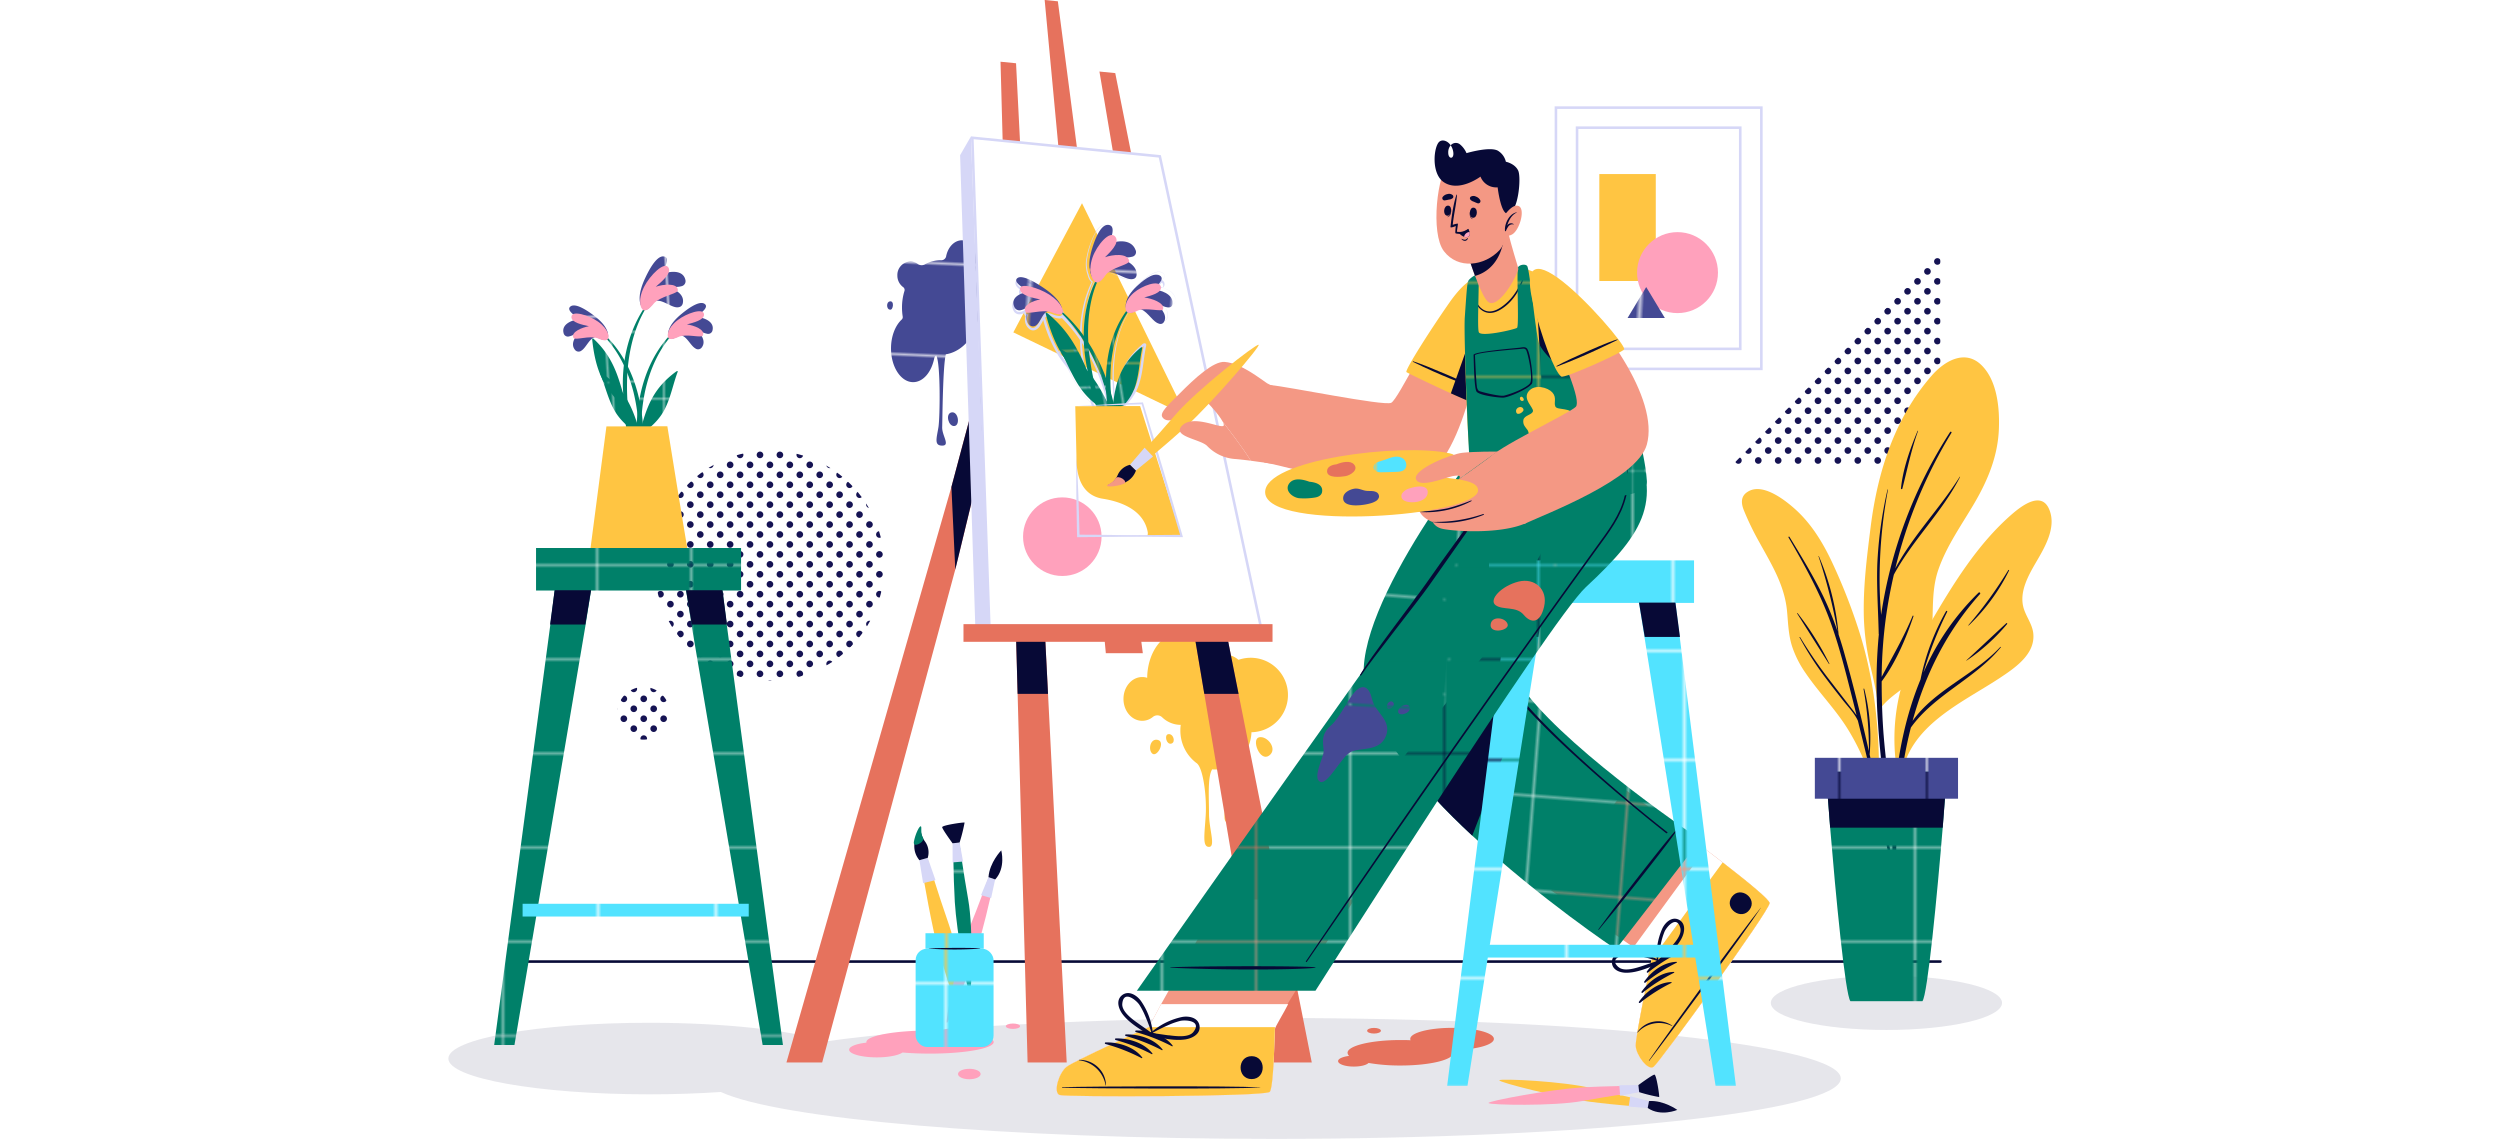 <svg xmlns="http://www.w3.org/2000/svg" xmlns:xlink="http://www.w3.org/1999/xlink" viewBox="0 0 1130.51 515"><defs><style>.cls-1,.cls-19,.cls-33{fill:none;}.cls-2{fill:#444994;}.cls-3{fill:#151353;}.cls-4{fill:#008069;}.cls-5{fill:#52e3ff;}.cls-6{isolation:isolate;}.cls-7{fill:url(#Nueva_muestra_de_motivo_17);}.cls-8{fill:url(#Nueva_muestra_de_motivo_17-3);}.cls-9{fill:url(#Nueva_muestra_de_motivo_17-5);}.cls-10,.cls-26{fill:#fff;}.cls-10{stroke:#d6d7f7;stroke-miterlimit:10;}.cls-10,.cls-19{stroke-width:1.17px;}.cls-11{fill:#ffc542;}.cls-12{fill:#ffa1bc;}.cls-13{fill:url(#Nueva_muestra_de_motivo_10);}.cls-14{fill:url(#Nueva_muestra_de_motivo_17-7);}.cls-15{fill:url(#Nueva_muestra_de_motivo_10-3);}.cls-16{fill:url(#Nueva_muestra_de_motivo_10-5);}.cls-17,.cls-20{fill:#070936;}.cls-17{mix-blend-mode:multiply;opacity:0.1;}.cls-18{fill:#e6725d;}.cls-19{stroke:#070936;}.cls-19,.cls-33{stroke-linecap:round;stroke-linejoin:round;}.cls-21{fill:#d6d7f7;}.cls-22{fill:url(#Nueva_muestra_de_motivo_2);}.cls-23{fill:url(#Nueva_muestra_de_motivo_2-3);}.cls-24{fill:url(#Nueva_muestra_de_motivo_2-5);}.cls-25{fill:#f49884;}.cls-27{fill:url(#Nueva_muestra_de_motivo_2-7);}.cls-28{fill:url(#Nueva_muestra_de_motivo_3);}.cls-29{fill:url(#Nueva_muestra_de_motivo_3-3);}.cls-30{fill:url(#Nueva_muestra_de_motivo_3-5);}.cls-31{fill:url(#Nueva_muestra_de_motivo_2-9);}.cls-32{fill:url(#Nueva_muestra_de_motivo_10-15);}.cls-33{stroke:#ffaba0;stroke-width:0;}.cls-34{fill:#ffa2be;}.cls-35{fill:url(#Nueva_muestra_de_motivo_3-9);}.cls-36{fill:url(#Nueva_muestra_de_motivo_2-13);}.cls-37{fill:url(#Nueva_muestra_de_motivo_3-11);}.cls-38{fill:url(#Nueva_muestra_de_motivo_2-21);}.cls-39{fill:url(#Nueva_muestra_de_motivo_10-23);}.cls-40{fill:url(#Nueva_muestra_de_motivo_2-23);}.cls-41{fill:url(#Nueva_muestra_de_motivo_10-25);}.cls-42{fill:url(#Nueva_muestra_de_motivo_2-25);}.cls-43{fill:url(#Nueva_muestra_de_motivo_10-27);}.cls-44{fill:url(#Nueva_muestra_de_motivo_2-27);}.cls-45{fill:url(#Nueva_muestra_de_motivo_2-29);}.cls-46{fill:url(#Nueva_muestra_de_motivo_3-13);}.cls-47{fill:url(#Nueva_muestra_de_motivo_3-15);}.cls-48{fill:url(#Nueva_muestra_de_motivo_10-29);}</style><pattern id="Nueva_muestra_de_motivo_17" data-name="Nueva muestra de motivo 17" width="300" height="300" patternTransform="translate(-59.9 478.23) rotate(-180) scale(0.03 0.03)" patternUnits="userSpaceOnUse" viewBox="0 0 300 300"><rect class="cls-1" width="300" height="300"/><circle class="cls-3" cx="150" cy="150" r="49.95"/><path class="cls-3" d="M50,0H0V50A50,50,0,0,0,50,0Z"/><path class="cls-3" d="M0,250.05V300H50A50,50,0,0,0,0,250.05Z"/><path class="cls-3" d="M300,50V0H250.05A50,50,0,0,0,300,50Z"/><path class="cls-3" d="M300,250.05A50,50,0,0,0,250.05,300H300Z"/></pattern><pattern id="Nueva_muestra_de_motivo_17-3" data-name="Nueva muestra de motivo 17" width="300" height="300" patternTransform="translate(-28.4 518.51) rotate(-180) scale(0.03 0.03)" patternUnits="userSpaceOnUse" viewBox="0 0 300 300"><rect class="cls-1" width="300" height="300"/><circle class="cls-3" cx="150" cy="150" r="49.95"/><path class="cls-3" d="M50,0H0V50A50,50,0,0,0,50,0Z"/><path class="cls-3" d="M0,250.05V300H50A50,50,0,0,0,0,250.05Z"/><path class="cls-3" d="M300,50V0H250.05A50,50,0,0,0,300,50Z"/><path class="cls-3" d="M300,250.05A50,50,0,0,0,250.05,300H300Z"/></pattern><pattern id="Nueva_muestra_de_motivo_17-5" data-name="Nueva muestra de motivo 17" width="300" height="300" patternTransform="translate(-2.83 561.2) rotate(-180) scale(0.03 0.03)" patternUnits="userSpaceOnUse" viewBox="0 0 300 300"><rect class="cls-1" width="300" height="300"/><circle class="cls-3" cx="150" cy="150" r="49.95"/><path class="cls-3" d="M50,0H0V50A50,50,0,0,0,50,0Z"/><path class="cls-3" d="M0,250.05V300H50A50,50,0,0,0,0,250.05Z"/><path class="cls-3" d="M300,50V0H250.05A50,50,0,0,0,300,50Z"/><path class="cls-3" d="M300,250.05A50,50,0,0,0,250.05,300H300Z"/></pattern><pattern id="Nueva_muestra_de_motivo_10" data-name="Nueva muestra de motivo 10" width="35.33" height="35.33" patternTransform="matrix(-1.76, -0.1, 0.09, -1.5, -9.25, -77.53)" patternUnits="userSpaceOnUse" viewBox="0 0 35.33 35.33"><rect class="cls-1" width="35.33" height="35.33"/><rect class="cls-2" width="35.33" height="35.33"/></pattern><pattern id="Nueva_muestra_de_motivo_17-7" data-name="Nueva muestra de motivo 17" width="300" height="300" patternTransform="translate(-343.11 69.79) rotate(-90) scale(0.03 0.03)" patternUnits="userSpaceOnUse" viewBox="0 0 300 300"><rect class="cls-1" width="300" height="300"/><circle class="cls-3" cx="150" cy="150" r="49.95"/><path class="cls-3" d="M50,0H0V50A50,50,0,0,0,50,0Z"/><path class="cls-3" d="M0,250.05V300H50A50,50,0,0,0,0,250.05Z"/><path class="cls-3" d="M300,50V0H250.05A50,50,0,0,0,300,50Z"/><path class="cls-3" d="M300,250.05A50,50,0,0,0,250.05,300H300Z"/></pattern><pattern id="Nueva_muestra_de_motivo_10-3" data-name="Nueva muestra de motivo 10" width="35.33" height="35.33" patternTransform="matrix(-1.81, -0.08, 0.09, -1.16, -42.79, -69.75)" patternUnits="userSpaceOnUse" viewBox="0 0 35.33 35.33"><rect class="cls-1" width="35.33" height="35.33"/><rect class="cls-2" width="35.33" height="35.33"/></pattern><pattern id="Nueva_muestra_de_motivo_10-5" data-name="Nueva muestra de motivo 10" width="35.33" height="35.33" patternTransform="matrix(-1.03, -0.06, 0.05, -0.94, -14.74, -53.9)" patternUnits="userSpaceOnUse" viewBox="0 0 35.33 35.33"><rect class="cls-1" width="35.33" height="35.33"/><rect class="cls-2" width="35.33" height="35.33"/></pattern><pattern id="Nueva_muestra_de_motivo_2" data-name="Nueva muestra de motivo 2" width="32.57" height="32.57" patternTransform="matrix(-1.08, 0, 0.17, 1.08, 2.04, -84.7)" patternUnits="userSpaceOnUse" viewBox="0 0 32.57 32.57"><rect class="cls-1" width="32.57" height="32.57"/><rect class="cls-4" width="32.57" height="32.57"/></pattern><pattern id="Nueva_muestra_de_motivo_2-3" data-name="Nueva muestra de motivo 2" width="32.57" height="32.57" patternTransform="matrix(1.07, -0.04, 0.21, 1.08, 160.48, 80.47)" patternUnits="userSpaceOnUse" viewBox="0 0 32.57 32.57"><rect class="cls-1" width="32.57" height="32.57"/><rect class="cls-4" width="32.57" height="32.57"/></pattern><pattern id="Nueva_muestra_de_motivo_2-5" data-name="Nueva muestra de motivo 2" width="32.57" height="32.57" patternTransform="matrix(-1.07, 0.06, 0.23, 1.08, 23.53, 76.81)" patternUnits="userSpaceOnUse" viewBox="0 0 32.57 32.57"><rect class="cls-1" width="32.57" height="32.57"/><rect class="cls-4" width="32.57" height="32.57"/></pattern><pattern id="Nueva_muestra_de_motivo_2-7" data-name="Nueva muestra de motivo 2" width="32.57" height="32.57" patternTransform="matrix(1.29, 0.1, -0.1, 1.29, -42.65, -81.94)" patternUnits="userSpaceOnUse" viewBox="0 0 32.57 32.57"><rect class="cls-1" width="32.57" height="32.57"/><rect class="cls-4" width="32.57" height="32.57"/></pattern><pattern id="Nueva_muestra_de_motivo_3" data-name="Nueva muestra de motivo 3" width="35.33" height="35.33" patternTransform="translate(-41.94 -7.47) scale(1.48 1.17)" patternUnits="userSpaceOnUse" viewBox="0 0 35.33 35.33"><rect class="cls-1" width="35.33" height="35.33"/><rect class="cls-5" width="35.33" height="35.33"/></pattern><pattern id="Nueva_muestra_de_motivo_3-3" data-name="Nueva muestra de motivo 3" width="35.33" height="35.33" patternTransform="translate(-42.98 -50.22) scale(1.48 1.37)" patternUnits="userSpaceOnUse" viewBox="0 0 35.33 35.33"><rect class="cls-1" width="35.33" height="35.33"/><rect class="cls-5" width="35.33" height="35.33"/></pattern><pattern id="Nueva_muestra_de_motivo_3-5" data-name="Nueva muestra de motivo 3" width="35.33" height="35.33" patternTransform="matrix(-1.48, 0, 0, 1.37, -38.24, -50.22)" patternUnits="userSpaceOnUse" viewBox="0 0 35.33 35.33"><rect class="cls-1" width="35.33" height="35.33"/><rect class="cls-5" width="35.33" height="35.33"/></pattern><pattern id="Nueva_muestra_de_motivo_2-9" data-name="Nueva muestra de motivo 2" width="32.57" height="32.57" patternTransform="translate(-69.91 -41.79) scale(1.29 1.29)" patternUnits="userSpaceOnUse" viewBox="0 0 32.57 32.57"><rect class="cls-1" width="32.57" height="32.57"/><rect class="cls-4" width="32.57" height="32.57"/></pattern><pattern id="Nueva_muestra_de_motivo_10-15" data-name="Nueva muestra de motivo 10" width="35.33" height="35.33" patternTransform="matrix(-1.36, -0.08, 0.07, -1.16, 22.31, -51.93)" patternUnits="userSpaceOnUse" viewBox="0 0 35.33 35.33"><rect class="cls-1" width="35.33" height="35.33"/><rect class="cls-2" width="35.33" height="35.33"/></pattern><pattern id="Nueva_muestra_de_motivo_3-9" data-name="Nueva muestra de motivo 3" width="35.33" height="35.33" patternTransform="translate(-27.55 -36.37) scale(1.29 1.29)" patternUnits="userSpaceOnUse" viewBox="0 0 35.33 35.33"><rect class="cls-1" width="35.33" height="35.33"/><rect class="cls-5" width="35.33" height="35.33"/></pattern><pattern id="Nueva_muestra_de_motivo_2-13" data-name="Nueva muestra de motivo 2" width="32.57" height="32.57" patternTransform="matrix(-1.29, 0, 0, 1.29, -32.88, -44.99)" patternUnits="userSpaceOnUse" viewBox="0 0 32.57 32.57"><rect class="cls-1" width="32.57" height="32.57"/><rect class="cls-4" width="32.57" height="32.57"/></pattern><pattern id="Nueva_muestra_de_motivo_3-11" data-name="Nueva muestra de motivo 3" width="35.33" height="35.33" patternTransform="matrix(-1.48, 0, 0, 1.37, -49.95, -68.77)" patternUnits="userSpaceOnUse" viewBox="0 0 35.33 35.33"><rect class="cls-1" width="35.33" height="35.33"/><rect class="cls-5" width="35.33" height="35.33"/></pattern><pattern id="Nueva_muestra_de_motivo_2-21" data-name="Nueva muestra de motivo 2" width="32.57" height="32.57" patternTransform="matrix(-1.01, 0, 0, 1.02, -33.57, -54.82)" patternUnits="userSpaceOnUse" viewBox="0 0 32.57 32.57"><rect class="cls-1" width="32.57" height="32.57"/><rect class="cls-4" width="32.57" height="32.57"/></pattern><pattern id="Nueva_muestra_de_motivo_10-23" data-name="Nueva muestra de motivo 10" width="35.33" height="35.33" patternTransform="matrix(-1.01, 0, 0, 1.02, -67.84, 20.46)" patternUnits="userSpaceOnUse" viewBox="0 0 35.33 35.33"><rect class="cls-1" width="35.33" height="35.33"/><rect class="cls-2" width="35.33" height="35.33"/></pattern><pattern id="Nueva_muestra_de_motivo_2-23" data-name="Nueva muestra de motivo 2" width="32.57" height="32.57" patternTransform="matrix(1.01, -0.04, 0.04, 1.01, 37.63, 15.98)" patternUnits="userSpaceOnUse" viewBox="0 0 32.57 32.57"><rect class="cls-1" width="32.57" height="32.57"/><rect class="cls-4" width="32.57" height="32.57"/></pattern><pattern id="Nueva_muestra_de_motivo_10-25" data-name="Nueva muestra de motivo 10" width="35.33" height="35.33" patternTransform="matrix(1.01, -0.04, 0.04, 1.01, 22.1, 80.65)" patternUnits="userSpaceOnUse" viewBox="0 0 35.33 35.33"><rect class="cls-1" width="35.33" height="35.33"/><rect class="cls-2" width="35.33" height="35.33"/></pattern><pattern id="Nueva_muestra_de_motivo_2-25" data-name="Nueva muestra de motivo 2" width="32.57" height="32.57" patternTransform="matrix(-1.01, 0.06, 0.06, 1.01, -67.9, 37.83)" patternUnits="userSpaceOnUse" viewBox="0 0 32.57 32.57"><rect class="cls-1" width="32.57" height="32.57"/><rect class="cls-4" width="32.57" height="32.57"/></pattern><pattern id="Nueva_muestra_de_motivo_10-27" data-name="Nueva muestra de motivo 10" width="35.33" height="35.33" patternTransform="matrix(-1.01, 0.06, 0.06, 1.01, -35.82, -16.16)" patternUnits="userSpaceOnUse" viewBox="0 0 35.33 35.33"><rect class="cls-1" width="35.33" height="35.33"/><rect class="cls-2" width="35.33" height="35.33"/></pattern><pattern id="Nueva_muestra_de_motivo_2-27" data-name="Nueva muestra de motivo 2" width="32.57" height="32.57" patternTransform="matrix(1.29, -0.14, 0.14, 1.29, -39.13, 33.39)" patternUnits="userSpaceOnUse" viewBox="0 0 32.57 32.57"><rect class="cls-1" width="32.57" height="32.57"/><rect class="cls-4" width="32.57" height="32.57"/></pattern><pattern id="Nueva_muestra_de_motivo_2-29" data-name="Nueva muestra de motivo 2" width="32.57" height="32.57" patternTransform="translate(-60.3 -31) scale(1.29 1.29)" patternUnits="userSpaceOnUse" viewBox="0 0 32.57 32.57"><rect class="cls-1" width="32.57" height="32.57"/><rect class="cls-4" width="32.57" height="32.57"/></pattern><pattern id="Nueva_muestra_de_motivo_3-13" data-name="Nueva muestra de motivo 3" width="35.33" height="35.33" patternTransform="matrix(-1.48, 0, 0, 1.37, -52.54, -47.92)" patternUnits="userSpaceOnUse" viewBox="0 0 35.33 35.33"><rect class="cls-1" width="35.33" height="35.33"/><rect class="cls-5" width="35.33" height="35.33"/></pattern><pattern id="Nueva_muestra_de_motivo_3-15" data-name="Nueva muestra de motivo 3" width="35.33" height="35.33" patternTransform="matrix(-1.48, 0, 0, 1.37, -52.23, -47.92)" patternUnits="userSpaceOnUse" viewBox="0 0 35.33 35.33"><rect class="cls-1" width="35.33" height="35.33"/><rect class="cls-5" width="35.33" height="35.33"/></pattern><pattern id="Nueva_muestra_de_motivo_10-29" data-name="Nueva muestra de motivo 10" width="35.33" height="35.33" patternTransform="translate(0.7 -20.17) scale(1.1 1.23)" patternUnits="userSpaceOnUse" viewBox="0 0 35.33 35.33"><rect class="cls-1" width="35.33" height="35.33"/><rect class="cls-2" width="35.33" height="35.33"/></pattern></defs><g class="cls-6"><g id="圖層_1" data-name="圖層 1"><polygon class="cls-7" points="877.48 211.12 782.56 211.12 877.48 114.21 877.48 211.12"/><path class="cls-8" d="M279.09,322.53A11.91,11.91,0,1,1,291,334.46,11.92,11.92,0,0,1,279.09,322.53Z"/><ellipse class="cls-9" cx="347.9" cy="255.76" rx="51.97" ry="52.04"/><rect class="cls-10" x="703.6" y="48.67" width="92.89" height="118.14"/><rect class="cls-10" x="713.15" y="57.74" width="73.8" height="100.01"/><rect class="cls-11" x="723.22" y="78.71" width="25.53" height="48.36"/><ellipse class="cls-12" cx="758.58" cy="123.28" rx="18.29" ry="18.31"/><polygon class="cls-13" points="752.86 143.81 735.98 143.81 744.42 129.79 752.86 143.81"/><rect class="cls-14" x="744.66" y="69.32" width="24.93" height="24.97"/><path class="cls-15" d="M442.89,139.05c0,10.83-6.6,19.78-15.17,21.17-1.37,5.08-1.54,29.09-1.66,32.94s3.79,8.35,0,8.35-2.48-3.41-1.69-8.35c.73-4.62,1-29-1-32.38a1.78,1.78,0,0,0-.88,1.15c-1.24,6.29-5,10.88-9.57,10.88-5.51,0-10-6.83-10-15.24,0-5.5,1.92-10.32,4.77-13a1.51,1.51,0,0,0,.53-1.34,26,26,0,0,1-.33-4.18,25,25,0,0,1,1.13-7.54,1.58,1.58,0,0,0-.69-1.73,6.45,6.45,0,0,1-2.54-5.21,6.12,6.12,0,0,1,5.87-6.33,5.56,5.56,0,0,1,3.39,1.16,3.05,3.05,0,0,0,3.13.18,14.67,14.67,0,0,1,7.19-1.89h0a2.3,2.3,0,0,0,2.44-1.59c.76-4.26,3.68-7.44,7.19-7.44,4.08,0,7.38,4.29,7.38,9.58a12.16,12.16,0,0,1-.08,1.37,7.28,7.28,0,0,1,6.8,7.48,7.44,7.44,0,0,1-5,7.14,1.82,1.82,0,0,0-1.46,1.78A27.73,27.73,0,0,1,442.89,139.05Z"/><path class="cls-16" d="M402.32,136.29c-1.54.32-1.56,3.32,0,3.81S404.66,135.8,402.32,136.29Z"/><path class="cls-16" d="M430.23,186.5c-2.84.62-1.38,6.45,1.35,6.15S433.36,185.82,430.23,186.5Z"/><path class="cls-11" d="M521.13,340.82c-2.1-1.65-1-7.15,2.49-6.22S523.24,342.47,521.13,340.82Z"/><path class="cls-11" d="M569.4,333.4c3.68-.8,8.61,5.38,4.46,8.31S565.71,334.19,569.4,333.4Z"/><path class="cls-11" d="M565.92,331.14a18.35,18.35,0,0,1-6.65,13.46h.1a7.48,7.48,0,0,0-.66.43,2.2,2.2,0,0,0-.25.17c-2.28,1.79-2.76,4.71-2.31,12.39.51,8.63,2.24,14.3-.86,14.3s-.65-6.69-.65-13.65-.32-7.36-2.3-10.49a13.9,13.9,0,0,1-2.52.22c-.57,0-1.14,0-1.7-.08a.56.56,0,0,0,0,.08c-2.1,3.3-1.4,13-1.4,20s3.12,15,0,15-2-5.69-1.49-14.31c.5-8.36-1.11-21.15-4-23.49a1.48,1.48,0,0,0-.27-.19,18.32,18.32,0,0,1-7.19-14.8,15.73,15.73,0,0,1,.17-2.39h-.17a12.17,12.17,0,0,1-8.24-3.43,3.17,3.17,0,0,0-4.19-.16,7.6,7.6,0,0,1-4.82,1.76c-4.68,0-8.48-4.43-8.48-9.9s3.8-9.9,8.48-9.9a6.7,6.7,0,0,1,2.24.36c.14-11.41,6.8-20.62,15-20.62,5.89,0,11,4.74,13.45,11.63a10.75,10.75,0,0,1,5.84-1.74,11,11,0,0,1,7,2.59,16.84,16.84,0,1,1,5.92,32.74Z"/><path class="cls-11" d="M529.66,336.27c-2.2.59-3.25-3.83-1.47-4.25C530.57,331.47,531.85,335.68,529.66,336.27Z"/><path class="cls-11" d="M562.46,360.69c-2.2.59-3.26-3.83-1.47-4.25C563.36,355.9,564.65,360.1,562.46,360.69Z"/><ellipse class="cls-17" cx="853.05" cy="453.51" rx="52.28" ry="12.25"/><path class="cls-17" d="M575.93,460.34c-82.4,0-155.72,4.14-202.64,10.58-15.42-5-45.33-8.42-79.7-8.42-50.17,0-90.84,7.25-90.84,16.18s40.67,16.18,90.84,16.18c11.41,0,22.32-.38,32.38-1.06,26.11,12.14,128.11,21.2,250,21.2,141.63,0,256.44-12.24,256.44-27.33S717.56,460.34,575.93,460.34Z"/><path class="cls-12" d="M420.51,476.45c-4.43,0-8.64-.18-12.39-.5-1.82,1.28-6.35,2.2-11.65,2.2-6.9,0-12.49-1.55-12.49-3.46,0-1.45,3.22-2.69,7.8-3.2a.73.73,0,0,1,0-.25c0-2.89,12.88-5.24,28.77-5.24,1.52,0,3,0,4.44.07a22,22,0,0,1,7.41-1.11c5,0,9.1,1.21,9.54,2.77,4.6.93,7.4,2.17,7.4,3.51C449.3,474.11,436.4,476.45,420.51,476.45Z"/><path class="cls-12" d="M443.45,485.67c0,1.31-2.29,2.37-5.11,2.37s-5.12-1.06-5.12-2.37,2.29-2.35,5.12-2.35S443.45,484.37,443.45,485.67Z"/><path class="cls-12" d="M461.28,464.07c0,.67-1.44,1.21-3.22,1.21s-3.22-.54-3.22-1.21,1.44-1.23,3.22-1.23S461.28,463.4,461.28,464.07Z"/><path class="cls-18" d="M675.54,469.8c0,2.76-8.47,5-18.91,5a1.91,1.91,0,0,1,.59,1.27c0,3.19-10.71,5.76-23.93,5.76a83.81,83.81,0,0,1-14.42-1.16c-1,1-3.6,1.64-6.68,1.64-3.92,0-7.1-1.1-7.1-2.47,0-1.1,2.11-2,5-2.36a2,2,0,0,1-.72-1.41c0-3.18,10.72-5.76,23.92-5.76,1.57,0,3.09,0,4.58.1a1.31,1.31,0,0,1-.15-.61c0-2.75,8.47-5,18.91-5S675.54,467.05,675.54,469.8Z"/><path class="cls-18" d="M618.22,466.1c0-.71,1.39-1.28,3.11-1.28s3.13.57,3.13,1.28-1.4,1.28-3.13,1.28S618.22,466.81,618.22,466.1Z"/><line class="cls-19" x1="230.72" y1="434.82" x2="877.48" y2="434.82"/><polygon class="cls-18" points="482.37 480.46 464.68 480.46 460.17 313.78 459.46 287.71 452.44 27.91 459.46 28.61 472.59 287.71 473.92 313.78 482.37 480.46"/><polygon class="cls-20" points="473.92 313.78 460.17 313.78 459.46 287.71 472.59 287.71 473.92 313.78"/><polygon class="cls-18" points="593.19 480.46 572.69 480.46 544.59 313.78 540.21 287.71 497.17 32.35 504.32 33.06 554.91 287.71 560.09 313.78 593.19 480.46"/><polygon class="cls-20" points="560.09 313.78 544.59 313.78 540.21 287.71 554.91 287.71 560.09 313.78"/><polygon class="cls-18" points="516.79 295.37 500.06 295.37 472.4 0 478.37 0.59 516.79 295.37"/><polygon class="cls-18" points="454.31 129.95 454.31 165.36 431.98 257.54 371.79 480.46 355.63 480.46 430.23 220.21 454.31 129.95"/><polygon class="cls-20" points="454.31 129.95 454.31 165.36 431.98 257.54 430.23 220.21 454.31 129.95"/><polygon class="cls-10" points="447.37 283 570.06 283 524.48 70.71 439.68 62.3 447.37 283"/><polygon class="cls-21" points="439.05 61.71 434.16 70.18 441.02 283 447.37 283 439.05 61.71"/><rect class="cls-18" x="435.69" y="282.24" width="139.75" height="7.99"/><ellipse class="cls-12" cx="480.38" cy="242.69" rx="17.75" ry="17.77"/><polygon class="cls-11" points="458.23 150.3 489.29 91.89 536.4 187.95 458.23 150.3"/><path class="cls-21" d="M506.41,205a.34.34,0,0,1-.33.35.62.62,0,0,1-.48-.2,1.09,1.09,0,0,1-.16-.5l-.1-.53L505,202l-.78-4.2-1.56-8.4h0l-.39-.69,0,0c-5.29-3.18-10.39-7-13.89-12.18s-5.87-10.93-8.89-16.32l-.28-.51a1.58,1.58,0,0,1-.27-.62.35.35,0,0,1,.18-.29.46.46,0,0,1,.24,0,1.57,1.57,0,0,1,.34.07,3.14,3.14,0,0,1,.55.29l2,1.26,1.91,1.33,1.86,1.41a44.83,44.83,0,0,1,6.71,6.5c4,4.78,7,10.35,9.62,15.95l-.79.26a116.47,116.47,0,0,0-3.17-11.65,86.26,86.26,0,0,0-4.59-11.13,71.76,71.76,0,0,0-13.88-19.51l.75.05a3,3,0,0,1-2.11.37,9.55,9.55,0,0,1-1.81-.42c-.56-.17-1.17-.42-1.65-.6a8,8,0,0,0-1.58-.32l.31-.05a7.68,7.68,0,0,0-2.51,3.08c-.37.63-.73,1.28-1.18,1.91a4.57,4.57,0,0,1-1.86,1.6,2.7,2.7,0,0,1-2.6-.25,5.21,5.21,0,0,1-1.61-1.83,5.57,5.57,0,0,1-.18-4.67l.4.71a1.43,1.43,0,0,1-.78-.4.7.7,0,0,1-.15-.2l-.08-.14c-.06-.1-.1-.2-.15-.3a2.38,2.38,0,0,1-.15-1.4l.77.57A7.75,7.75,0,0,1,462,142a3.45,3.45,0,0,1-2,0,3,3,0,0,1-1.57-1.3,5.33,5.33,0,0,1-.63-1.82,4.1,4.1,0,0,1,1.23-3.57,8.1,8.1,0,0,1,3.15-1.85l-.15.86a3.28,3.28,0,0,1-1.16-1.7,2.19,2.19,0,0,1,0-1.14,1.66,1.66,0,0,1,.75-1l0,.79a11.63,11.63,0,0,1-1.47-1.27,3.25,3.25,0,0,1-1-1.89,1.6,1.6,0,0,1,.45-1.18,2.81,2.81,0,0,1,1-.6,4.51,4.51,0,0,1,2.06,0,14.63,14.63,0,0,1,3.61,1.29c1.13.56,2.22,1.18,3.29,1.84a50.21,50.21,0,0,1,6.1,4.37,16.33,16.33,0,0,1,4.65,5.94l0,0a7.26,7.26,0,0,1,.59,1.37,3.74,3.74,0,0,1,.15,1.54l-.08-.25A70.28,70.28,0,0,1,492,155.65a82.82,82.82,0,0,1,7.81,15.47A104.8,104.8,0,0,1,506.41,205Zm0,0a104.74,104.74,0,0,0-6.77-33.84,74.27,74.27,0,0,0-19.19-28.41l-.11-.1,0-.15a3,3,0,0,0-.16-1.28,6,6,0,0,0-.55-1.25v0a15.73,15.73,0,0,0-4.55-5.63,48.6,48.6,0,0,0-6.06-4.23c-1-.63-2.13-1.23-3.23-1.76a14.17,14.17,0,0,0-3.4-1.18,3.75,3.75,0,0,0-1.64,0,2.05,2.05,0,0,0-.59.38.65.65,0,0,0-.2.51,2.43,2.43,0,0,0,.78,1.29,9.5,9.5,0,0,0,1.36,1.15l.56.41-.6.39a.68.68,0,0,0-.32.4,1.37,1.37,0,0,0,0,.63,2.41,2.41,0,0,0,.85,1.18l.68.55-.83.3a7.26,7.26,0,0,0-2.76,1.62,3.07,3.07,0,0,0-.94,2.71,4.58,4.58,0,0,0,.5,1.43,1.86,1.86,0,0,0,1,.85,3.93,3.93,0,0,0,2.87-.61l1-.52-.21,1.08a1.36,1.36,0,0,0,.09.79l.1.2.06.1s0,0,0,0a.58.58,0,0,0,.21.08l.63.11-.23.6a4.53,4.53,0,0,0,.14,3.78,4.26,4.26,0,0,0,1.25,1.43,1.59,1.59,0,0,0,1.56.15c1.1-.46,1.77-1.82,2.49-3a21.52,21.52,0,0,1,1.19-1.91,5.48,5.48,0,0,1,1.79-1.65l.15-.07.16,0a8,8,0,0,1,1.85.36c.61.22,1.09.42,1.64.59a8.49,8.49,0,0,0,1.59.37,2,2,0,0,0,1.28-.14l.4-.29.35.34a72.64,72.64,0,0,1,14,19.88,83.69,83.69,0,0,1,4.59,11.29,117.61,117.61,0,0,1,3.06,11.77l.77,3.67-1.56-3.4c-2.57-5.62-5.41-11.15-9.33-15.92a45.74,45.74,0,0,0-6.55-6.5l-1.82-1.42-1.89-1.34L480,159.53a2,2,0,0,0-.47-.26.68.68,0,0,0-.22-.05h-.05s.05-.06,0-.06a2.49,2.49,0,0,0,.22.42l.28.51c3,5.46,5.19,11.29,8.69,16.41s8.52,9,13.79,12.21h0l.38.69h0l1.52,8.41L505,202l.38,2.1.09.52a.94.94,0,0,0,.17.5.56.56,0,0,0,.47.2A.32.32,0,0,0,506.41,205Z"/><path class="cls-21" d="M512.66,124.05a2.29,2.29,0,0,1-.63,1.65,2.5,2.5,0,0,1-1.69.56,9.06,9.06,0,0,1-3.49-.93c-1.12-.47-2.21-1-3.33-1.45a8.57,8.57,0,0,0-3.51-.77h0a6.6,6.6,0,0,0-1.29,1.24c-.35.49-.67,1-1.05,1.47a8.22,8.22,0,0,1-1.27,1.3,2.81,2.81,0,0,1-1.66.69l0,0a52.57,52.57,0,0,0-3.53,14.3,76.62,76.62,0,0,0-.15,14.76,125.26,125.26,0,0,0,6.25,28.82c1.55,4.67,3.36,9.27,5,13.91.84,2.33,1.65,4.67,2.38,7a1,1,0,0,1,0,.74.88.88,0,0,1-.64.52,1.18,1.18,0,0,1-1.24-.53c-.34-.65-.55-1.15-.82-1.73-.52-1.13-1-2.26-1.5-3.4-1.94-4.55-3.64-9.2-5.2-13.89-.78-2.35-1.54-4.7-2.26-7.06l-2.06-7.14.19.29a55.86,55.86,0,0,1-12.42-13.33,62.13,62.13,0,0,1-7.11-16.77l-.6-2.19a1.34,1.34,0,0,1,0-.94.83.83,0,0,1,.38-.36.78.78,0,0,1,.44,0,1.18,1.18,0,0,1,.46.19c.39.29.61.5.92.76,1.18,1,2.3,2,3.38,3.08a51.06,51.06,0,0,1,5.88,7,64,64,0,0,1,4.65,7.85c1.36,2.71,2.57,5.49,3.78,8.25l-.84.25a79.56,79.56,0,0,1-1.51-10.28,69.56,69.56,0,0,1-.06-10.41,58.68,58.68,0,0,1,1.63-10.28,54.06,54.06,0,0,1,3.51-9.78l.07.26a4.38,4.38,0,0,1-1.19-1.46,7.43,7.43,0,0,1-.66-1.73v0a14.89,14.89,0,0,1-.57-7.88,39.12,39.12,0,0,1,2.19-7.6,27.21,27.21,0,0,1,1.66-3.6,10,10,0,0,1,2.47-3.09,3.14,3.14,0,0,1,1.86-.68,2.15,2.15,0,0,1,1.82.75,3.13,3.13,0,0,1,.48,1.93,10,10,0,0,1-.31,2l-.06-.08a1.87,1.87,0,0,1,1,.29,2.43,2.43,0,0,1,.74.79,2.76,2.76,0,0,1,.34,2.06l-.06-.06a11.08,11.08,0,0,1,4.1,0,6.07,6.07,0,0,1,3.53,2,6.26,6.26,0,0,1,1,1.8,2.29,2.29,0,0,1-.07,2,2.65,2.65,0,0,1-1.7,1.09,8.83,8.83,0,0,1-2,.25v0a2.73,2.73,0,0,1,.76,1,2.15,2.15,0,0,1,.18.61.72.72,0,0,1-.24.58v0a8.9,8.9,0,0,1,2.53,2.28A5.26,5.26,0,0,1,512.66,124.05Zm0,0a5.28,5.28,0,0,0-1-3.19,9,9,0,0,0-2.53-2.27h0a.75.75,0,0,0,.23-.56,2.59,2.59,0,0,0-.18-.6,2.75,2.75,0,0,0-.75-1l0,0h.05a8.19,8.19,0,0,0,2-.26,2.62,2.62,0,0,0,1.66-1.07,2.25,2.25,0,0,0,.06-2,6.35,6.35,0,0,0-1-1.77,6,6,0,0,0-3.49-2,10.92,10.92,0,0,0-4.07,0h-.08l0-.08a2.65,2.65,0,0,0-.34-2,2.25,2.25,0,0,0-.7-.74,1.7,1.7,0,0,0-1-.27h-.08l0-.08a9.89,9.89,0,0,0,.29-1.94,2.91,2.91,0,0,0-.46-1.83,2,2,0,0,0-1.69-.69,3.16,3.16,0,0,0-1.78.66,10,10,0,0,0-2.41,3,28,28,0,0,0-1.61,3.58,38.75,38.75,0,0,0-2.09,7.58,14.51,14.51,0,0,0,.63,7.68h0v0A6.74,6.74,0,0,0,493,126a3.86,3.86,0,0,0,1.08,1.31l.14.1-.08.17a54.91,54.91,0,0,0-3.37,9.73,59.48,59.48,0,0,0-1.5,10.2,70.83,70.83,0,0,0,.17,10.3A81,81,0,0,0,491,168l.92,4.18-1.76-3.93c-2.46-5.5-5-11-8.46-15.87a50.93,50.93,0,0,0-5.78-6.83c-1.07-1.05-2.17-2.06-3.33-3-.27-.22-.6-.51-.82-.68l-.05,0a.41.41,0,0,0,.17,0,.39.39,0,0,0,.17-.17c0-.14,0,0,.06.18l.61,2.17a61.9,61.9,0,0,0,7,16.44,54.71,54.71,0,0,0,12.12,13.11l.13.11.05.18,2,7.09c.71,2.37,1.46,4.71,2.22,7.05,1.55,4.68,3.21,9.32,5.07,13.87.47,1.13,1,2.26,1.45,3.39l.75,1.62a.34.34,0,0,0,.33.18c.08-.05.08,0,0-.2-.7-2.35-1.48-4.69-2.29-7-1.62-4.66-3.38-9.28-4.89-14a127,127,0,0,1-6-29,81.19,81.19,0,0,1,.27-14.79,52.46,52.46,0,0,1,3.61-14.33v0h0a2.71,2.71,0,0,0,1.61-.66,8,8,0,0,0,1.26-1.28c.38-.46.7-1,1.05-1.46a6.75,6.75,0,0,1,1.31-1.25h0a8.63,8.63,0,0,1,3.53.8c1.12.45,2.21,1,3.32,1.46a8.89,8.89,0,0,0,3.48.94,2.42,2.42,0,0,0,1.68-.55A2.26,2.26,0,0,0,512.66,124.05Z"/><path class="cls-21" d="M531.55,136a2,2,0,0,1-.52,1.26,1.86,1.86,0,0,1-1.28.47,7.35,7.35,0,0,1-2.68-.67l0,0a2,2,0,0,1,.25,1,1.9,1.9,0,0,1-.09.53.77.77,0,0,1-.44.31v0a5.56,5.56,0,0,1,1.28,4.36,2.62,2.62,0,0,1-1.33,1.86,2.73,2.73,0,0,1-2.27-.35,17.09,17.09,0,0,1-3.45-3.13,11.32,11.32,0,0,0-3.61-2.86h0a6.2,6.2,0,0,0-1.59.41c-.49.23-1,.49-1.5.69a7.4,7.4,0,0,1-1.61.45,2.72,2.72,0,0,1-1.66-.21l.1,0a42.81,42.81,0,0,0-4.69,10A59.31,59.31,0,0,0,504.18,161a69.68,69.68,0,0,0-.47,11.09,108.13,108.13,0,0,0,1,11.07H504c.6-5.45,1.43-11,3.73-16.1A29.51,29.51,0,0,1,512.2,160c.47-.51.92-1,1.4-1.55l1.49-1.46,1.56-1.38a1.68,1.68,0,0,1,.62-.35,1,1,0,0,1,.53,0,.71.71,0,0,1,.54.63,2.51,2.51,0,0,1-.08.67l-.1.5c-1.06,5.33-1.28,10.89-2.93,16.25a22,22,0,0,1-3.89,7.43,37.4,37.4,0,0,1-5.94,5.86l.2-.32-.16.7v-.2l1.64,10.17.82,5.09,0,.16a1.08,1.08,0,0,1,0,.22.88.88,0,0,1-.31.7,1,1,0,0,1-1.26,0,1.12,1.12,0,0,1-.35-.53l-.09-.31-.18-.62-.72-2.48a105.67,105.67,0,0,1-3.7-20.34,73.44,73.44,0,0,1,1.05-20.61,21.88,21.88,0,0,1,.58-2.52l.66-2.5.84-2.45.42-1.22.52-1.19,1-2.37,1.23-2.28.61-1.13.72-1.08,1.43-2.16v.16a4.61,4.61,0,0,1-.21-2.86v0c.18-2.64,1.7-4.91,3.37-6.81a35.72,35.72,0,0,1,5.75-5,12.52,12.52,0,0,1,3.42-1.73,3.34,3.34,0,0,1,3.59.71,1.7,1.7,0,0,1,.06,1.86,6.93,6.93,0,0,1-1.13,1.55,26.57,26.57,0,0,1-2.92,2.48l0-.06a13.9,13.9,0,0,1,6,1.54,7.06,7.06,0,0,1,2.38,2A4.46,4.46,0,0,1,531.55,136Zm0,0a4.36,4.36,0,0,0-.86-2.92,6.89,6.89,0,0,0-2.38-1.94,13.78,13.78,0,0,0-6-1.51h-.09l.07,0a25.55,25.55,0,0,0,2.9-2.49,6.65,6.65,0,0,0,1.11-1.53,1.59,1.59,0,0,0-.06-1.75,3.24,3.24,0,0,0-3.48-.67,12.66,12.66,0,0,0-3.37,1.73,35.5,35.5,0,0,0-5.7,5.06c-1.65,1.89-3.1,4.16-3.23,6.7h0a4.37,4.37,0,0,0,.22,2.68l0,.07-.05.08-1.39,2.16-.69,1.08-.6,1.13-1.19,2.27-1,2.37-.5,1.18-.4,1.22-.8,2.43-.63,2.49c-.21.83-.41,1.66-.54,2.5a72.88,72.88,0,0,0-.77,20.43A112.15,112.15,0,0,0,506,198.88l.73,2.46.18.61.09.31c0,.05,0,0,0,0s0,0-.06,0a.21.21,0,0,0-.07.14l0-.26-.84-5.09-1.69-10.16v-.1l0-.11.15-.69,0-.2.15-.13a38.14,38.14,0,0,0,5.74-5.69,20.92,20.92,0,0,0,3.74-7c1.62-5.16,1.88-10.69,3-16.12l.18-.85s.13.26.24.26.06,0,0,0a.89.89,0,0,0-.27.16l-1.53,1.34-1.45,1.42c-.47.48-.91,1-1.37,1.49a29.42,29.42,0,0,0-4.38,6.79c-2.29,4.92-3.2,10.38-3.86,15.8l-.35,2.84-.35-2.84a109,109,0,0,1-.87-11.14,69.37,69.37,0,0,1,.62-11.16,58,58,0,0,1,2.5-10.88A44.55,44.55,0,0,1,511.09,140l0-.06.07,0a2.58,2.58,0,0,0,1.56.19,6.65,6.65,0,0,0,1.57-.43c.52-.19,1-.45,1.51-.68a6.12,6.12,0,0,1,1.62-.41h0a11.71,11.71,0,0,1,3.64,2.92,17.2,17.2,0,0,0,3.42,3.13,2.67,2.67,0,0,0,2.19.35,2.54,2.54,0,0,0,1.3-1.8,5.54,5.54,0,0,0-1.25-4.33l0,0h0a.64.64,0,0,0,.41-.28,1.78,1.78,0,0,0,.1-.52,2,2,0,0,0-.25-1l0,0,0,0a7.3,7.3,0,0,0,2.67.67,1.78,1.78,0,0,0,1.27-.46A1.92,1.92,0,0,0,531.55,136Z"/><path class="cls-21" d="M525.77,130.13c-1.2,0-2.33,0-3.44,0l-1.43.07,1.12-1c1-.84,1.94-1.6,2.84-2.42l.29-.27.3.15a2.14,2.14,0,0,1,.84.74,2,2,0,0,1,.32,1A1.91,1.91,0,0,1,525.77,130.13Zm0,0a2,2,0,0,0,.15-1.58,1.36,1.36,0,0,0-.9-.93l.6-.12a14.09,14.09,0,0,1-3,2.52l-.31-.92a8.65,8.65,0,0,1,1.77.33A7.72,7.72,0,0,1,525.77,130.13Z"/><path class="cls-22" d="M511.57,137.8c-14.63,16.9-13.49,43-6.33,65.94.18.52,1,.38.88-.11-.8-5.21-1.75-10.38-2.53-15.53.05-.23.1-.45.16-.69,4-3.27,7.55-7,9.34-12,2-5.67,2.15-12.06,3.43-18,.12-.57-.46-.4-.81-.11-9.29,7.74-11.34,16.08-12.63,27.21a91.66,91.66,0,0,1-.86-17.34c.64-10.56,3.51-21,9.88-28.88C512.33,138,511.82,137.5,511.57,137.8Z"/><path class="cls-15" d="M515.11,139.77c3,.1,5.57,4.85,8.1,6.24,1.34.73,2.52.69,3.19-.52,1.8-3.2-1.95-7.15-5.25-9.36,2.25.87,4.24,2.4,6.58,2.83,1.42.26,2.41-.25,2.52-1.66.33-4.36-5.43-6.3-9.2-6.4,1.62-1.26,6.3-4.7,3.28-6.39s-8.43,3.22-10.17,4.84c-2.57,2.38-5.51,5.94-5.07,9.66C509.59,143.36,513,140.69,515.11,139.77Z"/><path class="cls-12" d="M514.37,140.51c3.52-1.73,11.19.75,11.59-.68.8-2.93-5.33-4.93-8.53-5.32,2.77-.79,8.12-2,7.52-4.83-.73-3.41-8.57-.48-12.28,2.74-4.66,4.07-4,8-3,8.77C511,142.27,513.79,140.79,514.37,140.51Z"/><path class="cls-23" d="M477.35,138.46c20.37,16.23,28.27,42.25,29.06,65.27,0,.52-.82.41-.91-.08-1-5.21-1.84-10.38-2.85-15.52l-.4-.68c-5.09-3.11-9.91-6.65-13.43-11.62-3.95-5.55-6.31-11.9-9.63-17.73-.31-.56.32-.42.77-.14,11.9,7.34,16.82,15.54,22,26.55a102.55,102.55,0,0,0-5.14-17.26C492.49,156.78,486,146.49,477,138.94,476.65,138.65,477,138.18,477.35,138.46Z"/><path class="cls-15" d="M474.51,140.56c-2.93.21-3.86,5-5.89,6.49a2.3,2.3,0,0,1-3.35-.39c-2.89-3.11-.53-7.17,2-9.49-1.93,1-3.37,2.54-5.55,3.06a2.49,2.49,0,0,1-3.08-1.55c-1.84-4.33,3.22-6.47,6.93-6.71-2.05-1.19-7.89-4.43-5.46-6.23s9.48,2.88,11.77,4.42c3.37,2.27,7.52,5.69,8.37,9.41C481.24,143.91,477,141.38,474.51,140.56Z"/><path class="cls-12" d="M475.5,141.26c-4.09-1.58-10.85,1.17-11.74-.24-1.81-2.87,3.58-5.1,6.63-5.61-3-.67-8.77-1.71-9.14-4.51-.45-3.42,8.36-.8,13.15,2.26,6,3.86,6.75,7.78,6,8.59C479.45,142.88,476.18,141.52,475.5,141.26Z"/><path class="cls-24" d="M495,181.33A199.83,199.83,0,0,0,504.48,207c.36.75,1.45.56,1.21-.25-2.4-7.91-5.73-15.67-8.12-23.58A126,126,0,0,1,492.46,159c-1.3-13.32.12-27.5,7.2-37.92.15-.25-.31-.6-.47-.37-14.25,20.3-7.65,45.18-7.29,47.41-3.76-8.4-7.78-18-18.41-26.59-.46-.37-.74-.19-.58.43,4.07,15.59,9.65,23.73,20,32.06C493.51,176.44,494.21,178.9,495,181.33Z"/><path class="cls-15" d="M500.18,123.36c2.91-1.39,7.84,2.6,11,2.87,1.66.15,2.78-.5,2.8-2.18.08-4.48-5.55-7-9.85-7.8,2.6-.16,5.3.54,7.77-.15a2.14,2.14,0,0,0,1.56-3.13c-1.93-5-8.46-4.29-12.12-2.49.91-2.23,3.63-8.43-.15-8.79s-6.43,7.84-7.27,10.52c-1.23,4-2.23,9.41.11,13.34C496.72,130.15,498.59,125.46,500.18,123.36Z"/><path class="cls-12" d="M499.84,124.55c2.49-3.7,11.13-4.79,10.77-6.6-.73-3.66-7.65-2.81-10.92-1.63,2.26-2.27,6.75-6.37,4.73-9.18-2.46-3.43-8.47,3.79-10.37,9.25-2.38,6.88.25,10.93,1.61,11.3C497.52,128.21,499.42,125.16,499.84,124.55Z"/><path class="cls-21" d="M486.74,205.5c.21,3.06.35,6.13.52,9.2l.39,9.21.28,9.21c.09,3.07.21,6.14.25,9.21l-.57-.55c5.23.05,10.46,0,15.69.14s10.47.21,15.7.43c-5.23.22-10.47.34-15.7.42s-10.46.09-15.69.15h-.55l0-.56c-.11-3.07-.13-6.14-.19-9.21l-.15-9.22-.05-9.21C486.68,211.64,486.67,208.57,486.74,205.5Z"/><path class="cls-11" d="M518.79,242.35a3,3,0,0,0,.2-1.82c-2-10.82-13.92-14-20.3-15s-11.53-5.7-11.87-16.92a1.27,1.27,0,0,1,0-.27l-.58-24.65,29.33-.07s17,53.53,18.72,58.73Z"/><path class="cls-21" d="M486.22,183.69l15.15-.91,15.15-.8.32,0,.1.31c3.08,10,6,20,9,29.94s5.86,20,8.8,30l.2.66h-.68L513,242.68q-10.67-.1-21.32-.33,10.65-.21,21.32-.33l21.32-.17-.49.65c-3-10-6-20-8.92-30s-5.89-20-8.72-30l.42.3-15.17.49Z"/><path class="cls-25" d="M672,131.19c.71,10.48-6.56,68.13-25.78,83.27-15.78,12.43-61.91-3.37-74.16-5.25-4.47-.69-1-31.74,2.56-35.06,7,.53,51.22,9.59,54.48,8s18-33,29.06-48.08C664.77,125.18,671.53,123.81,672,131.19Z"/><path class="cls-25" d="M585.1,211.25c-1.18-.35-11.6-1.9-19.5-2.91-3.16-5.28-10.7-15.06-12.69-17.66-1.71-3.27-7.24-9.27-7.52-9.05-.54.41-2.44,1.88-4.88,3.47-3.23,2.1-7.4,4.44-10.64,4.91-1.77.25-3.24,0-4.15-1.23-1.64-2.11,2.83-5.9,7.74-10.85,6.68-6.75,15.25-14.68,20.34-14.27,7.52.6,16.32,7.82,19.19,9.66s13.72,4.52,13.72,4.52C593.66,194.9,586.67,211.7,585.1,211.25Z"/><path class="cls-11" d="M511.3,210.07s10.13-10.77,20.12-22.39,36.51-32.16,37.72-31.78S548,182.18,536.85,192.38s-23.1,19.79-23.1,19.79Z"/><polygon class="cls-21" points="510.95 210.19 517.59 202.45 521.4 206.44 513.63 212.81 510.95 210.19"/><path class="cls-20" d="M511,210.19a8,8,0,0,0-5.62,4.73c-1.72,3.7-4.31,4.41-4.31,4.41s9.7,1.35,12.61-6.52Z"/><path class="cls-25" d="M500.66,219.48c.27-.51,2.68-1.19,3.76-3.12s6.31,1.44,3.61,2.48C505,220,500.16,220.41,500.66,219.48Z"/><path class="cls-25" d="M565.6,208.34c-2.69-.34-5.1-.61-6.74-.75a19.39,19.39,0,0,1-13.05-6c-3.16-3.05-16.34-4.28-11.1-9.28s17.94,1.9,18.66.1a2.52,2.52,0,0,0-.46-1.72C554.9,193.28,562.44,203.06,565.6,208.34Z"/><path class="cls-11" d="M672.89,138.22c-.47,18.64-5.55,43.71-6.95,43.76-.53,0-4.74-1.79-9.86-4.11-8.52-3.88-19.55-9.16-20.07-9.61-.86-.73,10.65-18.89,19.51-31.54,7.61-10.83,15.29-15.68,17-5.11A36.6,36.6,0,0,1,672.89,138.22Z"/><path class="cls-20" d="M639,163.36c5.68,1.75,26.13,10.5,27.65,11.92,0,0,0,.19-.08.17-4.84-1.89-15-5.58-27.68-11.84C638.81,163.57,638.91,163.33,639,163.36Z"/><path class="cls-20" d="M672.89,138.22c-.47,18.64-5.55,43.71-6.95,43.76-.53,0-4.74-1.79-9.86-4.11l16.47-46.26A36.6,36.6,0,0,1,672.89,138.22Z"/><path class="cls-25" d="M747.73,482.46c2.53-1.81,52.24-70.25,52.49-74.07.1-1.44-9.43-9.27-21.22-18.41-2.54-2-5.18-4-7.87-6C753.66,370.7,734.82,357,734.82,357l-33.39,45.69,37.23,25.65,8.17,5.64s-7.33,34.73-7.16,38.94S745.19,484.27,747.73,482.46Z"/><path class="cls-26" d="M747.73,482.46c2.53-1.81,52.24-70.25,52.49-74.07.12-1.75-14-12.95-29.09-24.44l-32.47,44.43,8.17,5.64s-7.33,34.73-7.16,38.94S745.19,484.27,747.73,482.46Z"/><path class="cls-11" d="M747.73,482.46c2.53-1.81,52.24-70.25,52.49-74.07.1-1.44-9.43-9.27-21.22-18.41l-32.17,44s-7.33,34.73-7.16,38.94S745.19,484.27,747.73,482.46Z"/><path class="cls-20" d="M745.71,479.49c8-11.68,41.62-58,50.47-68.95.07-.09.13-.05.07,0-7.73,11.75-41.68,57.82-50.36,69C745.71,479.86,745.54,479.74,745.71,479.49Z"/><path class="cls-20" d="M740.41,466.77a11.42,11.42,0,0,1,7.79-4.83,11,11,0,0,1,8,1.89c.06.05,0,.18-.1.14a13.15,13.15,0,0,0-15.52,2.9A.09.09,0,0,1,740.41,466.77Z"/><path class="cls-20" d="M744.73,439.3c3.28-4.64,8.76-8.78,14.58-8.9.23,0,.23.31.06.4a78.22,78.22,0,0,0-14.13,9A.36.36,0,0,1,744.73,439.3Z"/><path class="cls-20" d="M743.54,443.85c3.27-4.64,8.76-8.78,14.58-8.9.23,0,.23.31.06.4a78.22,78.22,0,0,0-14.13,9A.36.36,0,0,1,743.54,443.85Z"/><path class="cls-20" d="M742.35,448.4c3.27-4.64,8.75-8.78,14.58-8.9.22,0,.22.31.06.4a78,78,0,0,0-14.14,9A.35.35,0,0,1,742.35,448.4Z"/><path class="cls-20" d="M741.15,453c3.27-4.64,8.76-8.78,14.58-8.9.23,0,.23.31.06.4a78.22,78.22,0,0,0-14.13,9A.36.36,0,0,1,741.15,453Z"/><path class="cls-20" d="M783.17,405.53c3.76-5.14,11.75.7,8,5.85S779.41,410.68,783.17,405.53Z"/><path class="cls-20" d="M735.88,439.88c5-.15,9.75-2.46,14.38-4.09a.69.69,0,0,0,.23-1.09.15.15,0,0,0,0-.24,29.78,29.78,0,0,0-14.76-4.37c-3,0-7,1.54-6.81,5.26C729.12,438.88,733,440,735.88,439.88Zm-4-2.55c-4.66-4.09,2.45-5.81,4.69-5.7a31.6,31.6,0,0,1,4.31.57,89.52,89.52,0,0,1,8.67,2.36c-2.32.66-4.57,1.51-6.87,2.26C740,437.7,734.49,439.58,731.93,437.33Z"/><path class="cls-20" d="M759.38,416c-3.25-1.82-6.39,1.13-7.68,3.88a29.94,29.94,0,0,0-2.43,15.22.16.16,0,0,0,.21.13.68.68,0,0,0,1.08.26c3.47-3.48,7.6-6.78,9.89-11.22C761.79,421.69,762.46,417.74,759.38,416Zm-4.65,13.13c-1.66,1.76-3.4,3.42-5,5.24a88.94,88.94,0,0,1,1.61-8.86,31.72,31.72,0,0,1,1.34-4.14c.87-2.07,5.48-7.75,7.16-1.78C760.78,422.9,756.71,427.06,754.73,429.15Z"/><path class="cls-27" d="M769,379.75l-38.28,49.52s-34-22.6-64.92-51.36c-11.74-10.91-23-22.72-31.83-34.52S618.87,320,617.05,309.14c-6-35.5,55.57-111.56,55.57-111.56h61.91s-25.34,40.11-40.85,69.76h0c-6.84,13.06-11.75,24.08-11.75,28.75,0,4.89,3.28,11,8.57,17.78C712.45,341.81,769,379.75,769,379.75Z"/><path class="cls-20" d="M681.93,296.1c0,4.89,3.28,11,8.57,17.78l-24.74,64c-11.74-10.91-23-22.72-31.83-34.52l59.75-76C686.84,280.41,681.93,291.43,681.93,296.1Z"/><path class="cls-20" d="M722.81,420.21c5.9-7.84,4.11-5.67,10.09-13.45,2.93-3.8,22.21-28.8,25.53-31.89.07-.07.2,0,.15.11-2.22,4-21.9,28.64-24.9,32.4-6.13,7.66-4.45,5.4-10.66,13A.14.14,0,1,1,722.81,420.21Z"/><path class="cls-20" d="M753.92,376.28c-24-18.84-75.59-62.86-76.89-78.91-1-12.49,41.25-80.82,49-95.71a.1.1,0,0,0-.17-.09c-15.12,24.2-51.07,83.63-50.21,96.15,1.17,17,63.37,67.82,77.75,79C753.77,377,754.28,376.56,753.92,376.28Z"/><path class="cls-25" d="M479.2,495.17c3.09,1,91.56.77,94.92-1.37,1.29-.81,2-13.72,2.42-29.33.09-3.38,36-57.74,36-57.74H551.73l-26.67,47.34-5.56,10.4s-33.82,15.27-37.27,18S476.1,494.14,479.2,495.17Z"/><path class="cls-26" d="M479.2,495.17c3.09,1,91.56.77,94.92-1.37,1.26-.8,1.92-13.22,2.39-28.42,0-.91,4.37-7.92,6-11.31H525.06l-5.56,10.4s-33.82,15.27-37.27,18S476.1,494.14,479.2,495.17Z"/><path class="cls-11" d="M479.2,495.17c3.09,1,91.56.77,94.92-1.37,1.29-.81,2-13.72,2.42-29.33h-57s-33.82,15.27-37.27,18S476.1,494.14,479.2,495.17Z"/><path class="cls-20" d="M480.45,491.62c14.83-.4,74.68-.65,89.37.08.12,0,.12.09,0,.09-14.69.73-74.54.48-89.37.08C480.14,491.86,480.14,491.63,480.45,491.62Z"/><path class="cls-20" d="M487.92,479.28a11.94,11.94,0,0,1,8.88,3.6,11.53,11.53,0,0,1,3.33,7.92c0,.09-.16.09-.17,0a13.77,13.77,0,0,0-12-11.33A.1.1,0,0,1,487.92,479.28Z"/><path class="cls-20" d="M513.75,466c5.94-.1,12.83,2,16.53,6.83.14.19-.12.39-.3.3a82.17,82.17,0,0,0-16.33-6.4A.37.37,0,0,1,513.75,466Z"/><path class="cls-20" d="M509.18,467.76c5.93-.1,12.82,2,16.52,6.83.15.19-.12.39-.3.3a82.69,82.69,0,0,0-16.32-6.4A.37.37,0,0,1,509.18,467.76Z"/><path class="cls-20" d="M504.6,469.57c5.94-.1,12.82,2,16.53,6.82.14.19-.13.39-.31.3a82,82,0,0,0-16.32-6.39A.37.37,0,0,1,504.6,469.57Z"/><path class="cls-20" d="M500,471.37c5.94-.1,12.83,2,16.53,6.83.14.18-.13.39-.3.3a81.57,81.57,0,0,0-16.33-6.4A.37.37,0,0,1,500,471.37Z"/><path class="cls-20" d="M566,477.6c6.66,0,6.67,10.37,0,10.37S559.33,477.6,566,477.6Z"/><path class="cls-20" d="M507.79,458.83c3.22,4.13,8.11,6.72,12.34,9.63a.72.72,0,0,0,1.07-.48.15.15,0,0,0,.18-.17,31.15,31.15,0,0,0-5.44-15.18c-1.86-2.59-5.65-5-8.65-2.51C504.46,452.49,505.92,456.42,507.79,458.83Zm-.29-4.92c.58-6.47,6.42-1.52,7.71.44a33.63,33.63,0,0,1,2.18,4,92.7,92.7,0,0,1,3.37,8.8c-2-1.56-4.1-2.94-6.15-4.42C512.17,461,507.19,457.47,507.5,453.91Z"/><path class="cls-20" d="M542.45,464c-.48-3.88-4.9-4.71-8-4.1a31.21,31.21,0,0,0-14.34,7.36.15.15,0,0,0,0,.25.73.73,0,0,0,.44,1.08c5.08.77,10.42,2.23,15.58,1.42C539.15,469.5,542.9,467.63,542.45,464Zm-14,4.19c-2.51-.32-5-.77-7.51-1a91.81,91.81,0,0,1,8.47-4.11,33.11,33.11,0,0,1,4.32-1.43c2.29-.54,9.93-.15,5.93,5C537.5,469.4,531.48,468.53,528.5,468.15Z"/><rect class="cls-28" x="673.34" y="253.41" width="92.71" height="19.23"/><polygon class="cls-29" points="698.22 272.49 695.62 288.88 663.58 491.1 654.41 491.1 679.7 288.88 681.76 272.49 698.22 272.49"/><polygon class="cls-30" points="784.99 491.1 775.81 491.1 743.76 288.88 741.16 272.49 757.63 272.49 759.68 288.88 784.99 491.1"/><rect class="cls-30" x="667.26" y="427.24" width="102.26" height="5.77"/><polygon class="cls-20" points="679.7 288.01 695.62 288.01 698.22 272.49 681.76 272.49 679.7 288.01"/><polygon class="cls-20" points="759.68 288.01 743.76 288.01 741.16 272.49 757.63 272.49 759.68 288.01"/><path class="cls-31" d="M514.1,448h80.77S700.75,280.72,717.13,265.5c26.88-24.95,35.76-39.73,19.33-70.9L672.18,198s3.23,24.25,2.58,25.07C649.5,255.09,514.1,448,514.1,448Z"/><path class="cls-20" d="M529.28,437.42c12.86-.63,61.27-.67,65.52,0a.1.1,0,0,1,0,.19c-4.25.7-33.66,1.39-65.52,0A.14.14,0,0,1,529.28,437.42Z"/><path class="cls-20" d="M670.53,198.75c.79,6.3,1,17.11,4.7,17.11s2.41-13.18,2.37-16.22c0-2.76.93-2.42,1.18.82.68,8.79.82,16.57-3.88,16.42s-5.27-13.79-5.3-16.92C669.58,198.35,670.28,196.76,670.53,198.75Z"/><path class="cls-20" d="M675,216.29a28.74,28.74,0,0,1,.57,3.7,7.91,7.91,0,0,1,0,2.95c0,.19-.3.16-.38,0a10.28,10.28,0,0,1-.73-3c-.2-1.15-.44-2.3-.61-3.46A.59.59,0,0,1,675,216.29Z"/><path class="cls-20" d="M675,221.91c-9.94,14.08-20.7,28.38-30.54,42.54-4.9,7-25.53,33.73-29.44,40.76-.16.27.33.46.49.21,4.51-6.9,25.82-33.61,30.74-40.65,9.74-13.95,19.71-27.84,29.36-41.85C675.91,222.4,675.31,221.41,675,221.91Z"/><path class="cls-20" d="M732.71,197.7c-.06-.15-.31-.09-.26.07,3,8.46,4.33,17.5,2.27,26.36-2,8.69-7.52,15.82-12.65,22.9q-16.26,22.43-32.34,45-32.36,45.35-64,91.16-17.75,25.67-35.21,51.5c-.18.27.25.51.43.25,43-62.64,86.39-125,131-186.49,5.41-7.46,11.33-14.94,13.43-24.11C737.36,215.46,736,206.05,732.71,197.7Z"/><path class="cls-32" d="M601.79,328.11c-5.46,4.66-2.85,9.46-3.28,12.27s-5,11.65-1.51,13.16,9.7-11.65,14-13.6,12.93,0,15.73-7.12-5-10.78-6.25-16.51-4.11-7.23-7.6-3.67S606,324.48,601.79,328.11Z"/><path class="cls-32" d="M632.29,321.32c-.68,3.11,5.66,1.47,5.23-1.23S632.77,319.1,632.29,321.32Z"/><path class="cls-32" d="M627.35,320.09c.54,1.21,3.75-.65,2.73-2.32S626.5,318.2,627.35,320.09Z"/><path class="cls-18" d="M686.66,263c-7.85,2-13.57,8.28-10.35,10.66S685.66,274,689,278s7.46,4.05,9.26-3.72S694,261.17,686.66,263Z"/><path class="cls-18" d="M674.16,281.89c-1.27,5.05,8.48,3.44,7.61.4S675,278.43,674.16,281.89Z"/><path class="cls-11" d="M739.61,199.76c-1.48,1.49-16.92,15.44-36.92,17.23-1,.1-2,.17-2.9.24-18.35,1.3-30.26-1.16-33.3-3.16-3.21-2.08-4-57-4.29-66.51s3.89-21.38,5.92-22.23,15.88-5.52,20.66-4.08a39.59,39.59,0,0,1,5.37,2c10.09,4.66,18.35,13.2,23.6,21.76C723.9,155.08,741.09,198.27,739.61,199.76Z"/><path class="cls-20" d="M665.44,131.44a.21.21,0,0,1,.41-.12c1.08,3.27,1.85,7.06,5.14,8.85,3.63,2,7.72-.88,10.37-3.28,4.14-3.74,6.61-8.84,8.28-14.08a.16.16,0,0,1,.31.08c-1.67,6.84-5.47,13.78-11.79,17.33C671,144.23,666.53,138.18,665.44,131.44Z"/><path class="cls-20" d="M739.61,199.76c-1.48,1.49-16.92,15.44-36.92,17.23-1,.1-2,.17-2.9.24l-5.64-93.93c10.09,4.66,18.35,13.2,23.6,21.76C723.9,155.08,741.09,198.27,739.61,199.76Z"/><path class="cls-31" d="M665,213.69c-.6-1.22-3.24-61.31-2.61-70.28s1-15,1.47-16.19,3.82-3.61,4.57-2.88-.57,23.49.29,25.86S684.94,149,686,148.26s-.36-26.46.57-27.57,3.27-1.33,4-.43c1.24,1.51,3.72,30.27,5.44,35.12s13.8,15.89,20.58,17a51.93,51.93,0,0,0,15.85,0c1.74-.45,11.6,30.75,12.26,45.22S669,222,665,213.69Z"/><path class="cls-20" d="M666.35,160.52c.15,3.2.22,15.26,1.41,16.64,1.47,1.69,9.8,2.67,11.91,2.66,2.35,0,11.58-4,13.08-6.35.87-1.34-.67-14.43-2.32-15.95-.93-.86-2.08-.41-3.44-.27-4.54.46-19.57,1.77-20.6,3.12-.22.3.28.59.51.29,1-1.36,17-2.54,20.78-2.89,1.29-.12,1.61-.32,2.34.39s3.51,13.17,1.8,15.24c-2,2.36-8.83,4.82-11.68,5.51-1.92.47-11-1.8-11.49-2.21a3.57,3.57,0,0,1-.81-1.94c0-.07,0-.14,0-.21-.31-1.58-.72-11-.86-14C666.92,160.14,666.34,160.14,666.35,160.52Z"/><path class="cls-11" d="M701.93,177.41c-2-2.19-7.93-3.94-10.72-.39s2.34,7.24,2,8.92-4,1.83-4.34,4,1,3.3,1.9,4.52.55,6.31,5.19,7.21,6.11-5.12,8.4-6.75,7.72-3.14,7.15-7-7.31-2.28-8.16-4.07S704.15,179.85,701.93,177.41Z"/><path class="cls-11" d="M688.94,185.25c-.48-2.16-3.77-1.14-3.34,1S689.16,186.22,688.94,185.25Z"/><path class="cls-11" d="M687.82,179.41c-1,.29-.45,2.14.73,1.9S688.62,179.18,687.82,179.41Z"/><path class="cls-25" d="M686.58,121.79c-2.05,6.37-9.62,17.7-13.53,14.8-1.75-1.29-4-6.48-6-11.82-2.47-6.6-4.48-13.45-4.48-13.45l12.92-5.88,3.9-1.78a10.62,10.62,0,0,1,1.15-.81c.47-.28.89-.46,1-.16.6,3.17,1.51,6.58,2.39,9.61C685.32,117.31,686.72,121.36,686.58,121.79Z"/><path class="cls-20" d="M680.51,102.85c-.39,16.36-9.14,20.75-13.49,21.92-2.47-6.6-4.48-13.45-4.48-13.45l12.92-5.88,3.9-1.78A10.62,10.62,0,0,1,680.51,102.85Z"/><path class="cls-25" d="M682.19,80.16c2.75,7,.64,27.92-4.07,32.93-6.83,7.27-18.82,8.87-25.2.47-6.17-8.15-2.93-35.4,2.4-40C663.18,66.69,678.13,69.86,682.19,80.16Z"/><path class="cls-33" d="M678.61,112.85s0,0,0,0"/><path class="cls-20" d="M664.83,95.26c0-.06.11.07.1.13-.18,1.41-.15,3,1.08,3.64,0,0,0,.09,0,.08C664.46,98.74,664.44,96.56,664.83,95.26Z"/><path class="cls-20" d="M666.24,93.9c2.28,0,2,4.62-.1,4.58S664.32,93.87,666.24,93.9Z"/><path class="cls-20" d="M656.17,94.57s-.11.06-.11.12c0,1.42-.32,3-1.62,3.44-.05,0-.05.08,0,.08C656,98.07,656.37,95.92,656.17,94.57Z"/><path class="cls-20" d="M655,93c-2.26-.3-2.7,4.26-.6,4.54S656.89,93.28,655,93Z"/><path class="cls-20" d="M668.16,91.92a17.74,17.74,0,0,1-1.74-.73,3,3,0,0,1-1.62-1.07A1,1,0,0,1,665,89a2.4,2.4,0,0,1,2.43-.1,3.51,3.51,0,0,1,1.94,1.63A1,1,0,0,1,668.16,91.92Z"/><path class="cls-20" d="M653.36,90.62a18.72,18.72,0,0,0,1.84-.37,3,3,0,0,0,1.81-.73,1,1,0,0,0,0-1.18,2.39,2.39,0,0,0-2.36-.59A3.46,3.46,0,0,0,652.44,89,1,1,0,0,0,653.36,90.62Z"/><path class="cls-20" d="M663.67,107.65c-.36.31-.72.75-1.23.76a3.62,3.62,0,0,1-1.5-.44c-.05,0-.1,0-.07.07a1.91,1.91,0,0,0,1.75.87,1.48,1.48,0,0,0,1.18-1.19C663.83,107.64,663.72,107.61,663.67,107.65Z"/><path class="cls-20" d="M664.07,103.68a4.78,4.78,0,0,1-3.34,2,5.91,5.91,0,0,1-1.73,0,1.63,1.63,0,0,1-.33-.05l-.31-.07a.33.33,0,0,1-.26-.33h0a.39.39,0,0,1,0-.15h0v-.12c0-1.09.23-2.74.23-2.74-.41.17-2.49,1-2.42.4.55-4.7,1.16-9.92,2.69-14.48a.13.13,0,0,1,.26,0c-.35,4.53-1.49,9-1.92,13.53a8.6,8.6,0,0,1,2.31-.56c.16,0-.44,3.19-.41,3.68a.07.07,0,0,0,0,0c1.82.34,3.23-.13,5.07-1.26C664.05,103.47,664.16,103.57,664.07,103.68Z"/><path class="cls-20" d="M659.74,105.35a5.76,5.76,0,0,0,2.32,1.73,2.69,2.69,0,0,0,1.57.07c1.12-.32,1.13-1.36.9-2.25a6,6,0,0,0-.53-1.35A7.42,7.42,0,0,1,659.74,105.35Z"/><path class="cls-34" d="M662.06,107.08a2.69,2.69,0,0,0,1.57.07c1.12-.32,1.13-1.36.9-2.25A2.67,2.67,0,0,0,662.06,107.08Z"/><path class="cls-20" d="M652.8,82.32c7,4.84,16.68-2.46,16.68-2.46a7.64,7.64,0,0,0,7.76,4.86s1.37,11.94,4.51,11.92c4.79,0,6.28-16.3,4.78-19.5s-5.57-4-5.57-4a7.87,7.87,0,0,0-3.25-4.75c-3.27-2.51-14.55.86-14.55.86a10.55,10.55,0,0,0-2.89-3.91,3,3,0,0,0-4.26.39,7,7,0,0,1,1.15,2.94c.56,3.49-2.29,3.49-2.26.32A4.87,4.87,0,0,1,656,65.71c-1.4-2.08-3.7-2.75-5.1-1.65C648.38,66.08,647,78.3,652.8,82.32Z"/><path class="cls-25" d="M679.41,98.7s4.27-7,7.4-5.49.2,11.39-3.28,12.93a3.62,3.62,0,0,1-5-1.65Z"/><path class="cls-20" d="M685.9,96c.06,0,.07.07,0,.1-2.44,1.16-3.61,3.55-4.39,6a2,2,0,0,1,3-.73c.07,0,0,.15-.06.14a2.22,2.22,0,0,0-2.4.93,10.48,10.48,0,0,0-1.06,2c-.1.23-.51.14-.44-.13,0,0,0,0,0-.06C680.3,101.16,682.51,96.56,685.9,96Z"/><path class="cls-25" d="M702.07,125.24c22.87,19.39,48.41,55.17,42.62,75.86-4.39,15.74-45.81,31.33-55.21,35.74-4.1,1.91-18.44-24.6-16.55-29.06s37.32-21.12,39.68-23.86-4.56-19.79-17.19-46.63C687.92,121.36,696.43,120.46,702.07,125.24Z"/><path class="cls-25" d="M690.26,236.47c-12.27,5.6-36,3.63-39,2.37a6.15,6.15,0,0,1-3.38-2.76c-4.75-1.81-5.81-4.63-5.81-4.63s-6.11-.48-6.43-4.22c-.38-4.2,8.29-2.66,13.52-4.79,1.49-.61,5-2.41,7.62-3.86h0l.16-.09a16.36,16.36,0,0,0,2.68-1.75l0,0c5.94-4,14.55-10.48,17.6-12.5Z"/><path class="cls-20" d="M665.26,226.3a82.57,82.57,0,0,1-10.78,3.59,83,83,0,0,1-12.37,1.45.11.11,0,0,0,0,.21,44.19,44.19,0,0,0,23.27-4.94C665.55,226.52,665.44,226.23,665.26,226.3Z"/><path class="cls-20" d="M670.78,232.42A66.93,66.93,0,0,1,647.83,236a0,0,0,0,0,0,.07c7.5,1.14,16.1-.41,23.06-3.24C671.1,232.7,671,232.35,670.78,232.42Z"/><path class="cls-11" d="M655.58,205c-22.07-4.84-84.17,2.87-83.47,17.8.83,17.8,97,10.76,96.28-1.26-.42-6.69-22.59-4.27-22.77-8.17C645.48,210.38,663.39,206.73,655.58,205Z"/><path class="cls-12" d="M637.76,220.75a6.24,6.24,0,0,0-3.42,2,2.29,2.29,0,0,0,.63,3.61c2.88,1.6,10.11.81,10.62-3.34C646.05,219.21,641,219.68,637.76,220.75Z"/><path class="cls-32" d="M621,227.18l.39-.19a5.22,5.22,0,0,0,1.2-.69,2.81,2.81,0,0,0,.83-1.09,1.3,1.3,0,0,0,.17-.87,2.19,2.19,0,0,0-1.48-1.91c-1.26-.56-2.72-.33-4.07-.46-2-.18-3.44-1.26-5.48-1-2.24.34-4.8,1.7-5.13,3.78C606.54,230.31,618,228.47,621,227.18Z"/><path class="cls-35" d="M635.82,211.13c-.63,2.07-2.84,2.2-4.67,2.26s-3.64.13-5.47.15c-1.07,0-2.48.21-3.42-.5l-.17-.17a1.66,1.66,0,0,1-.92-1.8c.17-1.62,1.78-2.16,3.27-2.57A10.86,10.86,0,0,1,626,208c2.42-.83,5.13-2.22,7.67-1.06A3.54,3.54,0,0,1,635.82,211.13Z"/><path class="cls-18" d="M612.22,209.94c2.39,2.58-1.62,5-3.8,5.38-2,.33-8.41,1.12-8.32-2.28,0-2,2.18-2.87,4.26-3.07C607,208.87,610.58,208.17,612.22,209.94Z"/><path class="cls-36" d="M583.05,218.53c-2.42,3.22,1.33,6.38,4.36,6.76a29.81,29.81,0,0,0,7.12-.29c1.5-.21,3.07-.9,3.33-2.58.48-3.26-2.78-4.31-5.76-4.58C588.87,216.64,585,216,583.05,218.53Z"/><path class="cls-25" d="M659.61,216.7c1.19-1.37.48-2-2.68-1.4s-15.2,5.71-16.62,1.36,15.65-11.3,21-11.91,15.9-.55,15.9-.55C674.16,206.22,665.55,212.66,659.61,216.7Z"/><path class="cls-11" d="M706,170.28c1.41,1,27.58-10.8,28.45-12.31s-17.3-23.2-29.91-32.26S690,123.54,693.14,136.6C696.9,152.09,702.89,168.06,706,170.28Z"/><path class="cls-20" d="M703.86,165.5c5.16-2.94,25.52-11.9,27.59-12,0,0,.12.15.08.17-4.69,2.24-14.32,7.14-27.56,12.12C703.89,165.78,703.79,165.54,703.86,165.5Z"/><rect class="cls-31" x="242.4" y="247.81" width="92.71" height="19.23"/><polygon class="cls-31" points="267.28 266.88 264.68 283.28 232.64 472.55 223.47 472.55 248.76 283.28 250.82 266.88 267.28 266.88"/><polygon class="cls-31" points="354.05 472.55 344.87 472.55 312.83 283.28 310.23 266.88 326.69 266.88 328.75 283.28 354.05 472.55"/><rect class="cls-37" x="236.32" y="408.69" width="102.26" height="5.77"/><polygon class="cls-20" points="248.76 282.41 264.68 282.41 267.28 266.88 250.82 266.88 248.76 282.41"/><polygon class="cls-20" points="328.75 282.41 312.83 282.41 310.23 266.88 326.69 266.88 328.75 282.41"/><path class="cls-38" d="M304.62,149.81c-16.16,15.84-18.87,40.34-15.46,61.81.09.49.84.35.84-.1,0-4.89-.15-9.73-.14-14.56l.26-.65c4.21-3.07,8.09-6.54,10.49-11.29,2.7-5.32,3.76-11.31,5.83-16.86.19-.53-.38-.38-.75-.1-9.83,7.25-13,15.07-15.78,25.5a86.32,86.32,0,0,1,1.71-16.25c2.12-9.91,6.32-19.72,13.43-27.08A.3.3,0,0,0,304.62,149.81Z"/><path class="cls-39" d="M307.66,151.65c2.78.1,4.52,4.55,6.69,5.84a2.07,2.07,0,0,0,3.06-.48c2.15-3-.79-6.7-3.56-8.77,2,.81,3.62,2.25,5.76,2.65a2,2,0,0,0,2.6-1.55c.94-4.1-4.19-5.92-7.7-6,1.7-1.19,6.59-4.41,4-6s-8.36,3-10.23,4.54c-2.75,2.23-6,5.57-6.15,9.06C302,155,305.52,152.51,307.66,151.65Z"/><path class="cls-12" d="M306.85,152.34c3.56-1.62,10.39.71,11-.64,1.17-2.74-4.28-4.62-7.23-5,2.71-.74,7.91-1.91,7.75-4.53-.19-3.2-8-.45-11.9,2.57-5,3.81-4.93,7.48-4.11,8.22C303.45,154,306.27,152.61,306.85,152.34Z"/><path class="cls-40" d="M272.45,150.43c16.75,15.21,20.39,39.6,17.8,61.18-.07.49-.83.38-.84-.08-.19-4.88-.23-9.72-.42-14.55-.1-.21-.18-.42-.28-.64-4.33-2.9-8.34-6.22-10.92-10.88-2.9-5.21-4.18-11.16-6.46-16.63-.21-.52.36-.39.74-.13,10.1,6.88,13.53,14.57,16.74,24.89a87.06,87.06,0,0,0-2.32-16.18C284,167.6,279.42,158,272,150.87A.3.3,0,0,1,272.45,150.43Z"/><path class="cls-41" d="M269.48,152.39c-2.77.2-4.34,4.71-6.46,6.09a2.08,2.08,0,0,1-3.08-.37c-2.26-2.91.54-6.72,3.23-8.9-1.95.89-3.54,2.39-5.65,2.87a2,2,0,0,1-2.66-1.46c-1.1-4.05,3.95-6.06,7.46-6.28-1.74-1.12-6.75-4.16-4.22-5.84s8.47,2.7,10.4,4.14c2.83,2.13,6.23,5.34,6.49,8.82C275.3,155.53,271.65,153.16,269.48,152.39Z"/><path class="cls-12" d="M270.31,153c-3.61-1.48-10.34,1.11-11-.22-1.29-2.69,4.1-4.78,7-5.25-2.73-.64-8-1.61-7.91-4.23.07-3.21,7.95-.75,12,2.12,5.1,3.61,5.21,7.28,4.42,8C273.77,154.56,270.91,153.29,270.31,153Z"/><path class="cls-42" d="M282.77,190.61a165.91,165.91,0,0,0,5.2,24,.6.6,0,0,0,1.17-.23c-1.1-7.42-3.1-14.69-4.2-22.11a111.18,111.18,0,0,1-1.29-22.69c.7-12.49,4.09-25.78,12.23-35.55.18-.23-.2-.56-.38-.35-16.3,19-13.71,42.36-13.69,44.45-2.31-7.88-4.69-16.9-13.41-24.93-.38-.34-.67-.18-.61.41,1.56,14.61,5.62,22.24,14.07,30.05Q282.22,187.19,282.77,190.61Z"/><path class="cls-43" d="M296,136.27c2.93-1.31,7,2.43,9.87,2.69,1.54.13,2.68-.47,2.94-2.05.72-4.2-4.19-6.55-8.11-7.31,2.47-.15,4.89.51,7.31-.14a2.33,2.33,0,0,0,1.92-2.93c-1.08-4.72-7.31-4-11-2.34,1.17-2.09,4.61-7.9,1.13-8.24s-7.16,7.35-8.34,9.87c-1.73,3.7-3.45,8.81-1.82,12.5C291.81,142.63,294.24,138.23,296,136.27Z"/><path class="cls-12" d="M295.54,137.38c2.87-3.47,11.13-4.49,11-6.18-.15-3.44-6.76-2.64-10-1.53,2.45-2.14,7.25-6,5.77-8.61-1.81-3.22-8.5,3.55-11.06,8.67-3.23,6.45-1.36,10.25-.13,10.6C292.84,140.81,295.06,138,295.54,137.38Z"/><path class="cls-11" d="M274.23,192.82l-7.19,55h43.74c-.9-4.87-9-55.06-9-55.06Z"/><path class="cls-11" d="M419.44,388.31s4.43,14.79,9.7,29.91,9.93,49.83,9,50.73-12.67-32.85-16-48.28-5.79-31.24-5.79-31.24Z"/><polygon class="cls-21" points="419.52 387.93 423.03 397.99 417.44 399.35 415.76 388.99 419.52 387.93"/><path class="cls-20" d="M419.52,387.93a8.37,8.37,0,0,0-1.33-7.55c-2.44-3.49-1.73-6.21-1.73-6.21s-6.29,8.07-.7,14.82Z"/><path class="cls-44" d="M416.52,373.77c.32.51-.33,3.05.84,5s-4.59,4.95-4.12,2C413.78,377.38,415.93,372.83,416.52,373.77Z"/><path class="cls-12" d="M447,397s-4.28,12-9.26,24.18-10.32,40.55-9.56,41.33,11.83-26.47,15.27-39S449.57,398,449.57,398Z"/><polygon class="cls-21" points="446.97 396.66 443.64 404.77 448.18 406.13 450.01 397.69 446.97 396.66"/><path class="cls-20" d="M447,396.66c.48-6.68,5.77-12.12,5.77-12.12s2.16,7.84-2.73,13.15Z"/><path class="cls-45" d="M433.84,381.26s1.69,12.61,4,25.59,1.64,41.81.73,42.42-6.05-28.37-6.8-41.35-.67-26.16-.67-26.16Z"/><polygon class="cls-21" points="433.94 380.97 435.5 389.6 430.78 389.98 430.75 381.34 433.94 380.97"/><path class="cls-20" d="M430.75,381.34s3-.3,3.19-.37a73.54,73.54,0,0,0,2.25-9c-.19-.24-10.19,1.16-10.13,2.1S430.75,381.34,430.75,381.34Z"/><rect class="cls-46" x="414.05" y="429.02" width="35.24" height="44.44" rx="5.13"/><rect class="cls-47" x="418.5" y="422.01" width="26.35" height="7.01"/><path class="cls-20" d="M420.11,428.87c6.13-.3,21.12-.32,23.15,0,0,0,0,.08,0,.09a161.93,161.93,0,0,1-23.15,0C420,429,420,428.87,420.11,428.87Z"/><path class="cls-11" d="M845.84,301.39c1.5,6.4,3.09,12.69,3.39,19.25-.17.32-.14,1.51.06,1.19,0,1.05,1.64.86,1.64-.18,0-.68,0-1.36-.06-2,3.75-4.67,9.2-7.63,13.61-11.69a25.42,25.42,0,0,0,7.46-11.89c3.66-12.62.23-26,4.63-38.57,3.79-10.85,10.59-20.28,16.34-30.11,6.07-10.4,10.56-21.32,11-33.5.36-9.33-.75-21.75-7.84-28.73-7.52-7.42-16.83-1.86-22.59,4.75-16.69,19.18-24.41,43.41-27.54,68.2-1.72,13.71-3.5,27.51-3.09,41.36A111.08,111.08,0,0,0,845.84,301.39Z"/><path class="cls-20" d="M849.16,325.67a236.58,236.58,0,0,1,.46-38.85c0-.05-.06-.08-.06-.14-.21-10.51-1-21-.64-31.49a187.45,187.45,0,0,1,4.62-33.76c0-.13.23-.1.21,0a219.19,219.19,0,0,0-3.65,33q-.33,8.91.14,17.8c.1,1.93.28,3.88.41,5.82h0a207.87,207.87,0,0,1,31.21-82.7c.21-.34.82,0,.6.37a216.54,216.54,0,0,0-25.4,61.32c8-14.89,20.15-27.13,29.14-41.44,0-.08.18,0,.14.08-8.08,15.93-21.43,28.49-29.93,44.18-1.48,6.4-2.69,12.85-3.59,19.35a217.88,217.88,0,0,0-1.93,26.88c4.89-9.15,10-17.91,14-27.58.11-.26.47-.08.39.17-3.4,10.06-8,20.88-14.38,29.46,0,6.36.16,12.72.53,19.08,1,17,3.89,33.7,5.23,50.61a.39.39,0,0,1-.78.08A391.08,391.08,0,0,1,849.16,325.67Z"/><path class="cls-20" d="M867.15,194.84c.05-.12.23,0,.19.09-3.09,8.57-4.84,17.25-7.08,26a.32.32,0,0,1-.64-.1C860.53,212,863.71,203.06,867.15,194.84Z"/><path class="cls-11" d="M788.58,230.76a129.14,129.14,0,0,0,7.11,14.64c5.58,10.13,11.39,19.41,12.44,31.21.47,5.27.64,10.56,2.24,15.64a46.78,46.78,0,0,0,6.22,12.24c6,8.81,13.59,16.4,19.19,25.54a107.68,107.68,0,0,1,12.74,30.78c.14.59,1.07.43.94-.16a.37.37,0,0,1,0-.14.27.27,0,0,0,.06-.12c.88-25.3-1.13-50.8-8.84-75a260.25,260.25,0,0,0-12.24-31.21c-4.13-8.79-9.28-17.24-16.52-23.8-4.7-4.24-14.9-12.28-21.59-8C787.07,224.37,787.31,227.6,788.58,230.76Z"/><path class="cls-20" d="M814,288.11a207.38,207.38,0,0,0,14.68,21.13c2.44,3.2,4.92,6.37,7.37,9.57,1.15,1.51,2.44,3,3.5,4.65-.67-2.67-1.32-5.33-2-8-3.26-12.78-6.4-25.67-11.25-38-4.75-12-11.06-23.3-17.54-34.44-.17-.29.3-.5.47-.22,5.34,8.79,10.76,17.57,15.25,26.84a144.19,144.19,0,0,1,6.47,15.92,246,246,0,0,0-8.62-34c0-.1.11-.17.15-.07a116.25,116.25,0,0,1,8.94,35.39s0,0,0,.06q1.64,4.92,3,9.94c4,14.15,7.47,28.46,10.71,42.81a153.52,153.52,0,0,0-2.44-28.13.17.17,0,0,1,.33-.06,89.25,89.25,0,0,1,2.44,29.66q1.85,8.18,3.58,16.38c2.49,11.66,5.54,23.53,7,35.37a.24.24,0,0,1-.47.08c-1.73-6.38-2.78-13-4.19-19.46s-2.89-12.95-4.4-19.41c-2.19-9.42-4.49-18.8-6.83-28.18-1.56-3.44-4.59-6.49-6.86-9.38-2.48-3.16-5-6.32-7.39-9.54a142.4,142.4,0,0,1-12.16-18.84C813.67,288.07,813.89,288,814,288.11Z"/><path class="cls-20" d="M812.89,277.29a132.26,132.26,0,0,1,14.37,22.86c0,.1-.11.21-.18.11-4.83-7.59-9.59-15.24-14.41-22.83C812.59,277.3,812.8,277.17,812.89,277.29Z"/><path class="cls-11" d="M920.43,254.74c-3.27,5.65-7,12.43-5.6,19.21.89,4.29,4,7.77,4.59,12.15,1.27,9.66-8.35,16-15.31,20.62-17.34,11.39-41.13,21.55-44.29,44.83-.12.82-1.54.62-1.44-.19a.42.42,0,0,1,0-.15s-.09-.07-.09-.14a89.21,89.21,0,0,1,.33-35.55c2.58-12,7.81-22.78,14-33.32,10.44-17.83,21.5-36.09,37.28-49.76,4.37-3.77,13.32-10.57,16.8-2C930.1,238.69,924.44,247.86,920.43,254.74Z"/><path class="cls-20" d="M904.55,292.55C893.05,305,874.77,312,864.87,326c5.87-21.41,15.57-40.66,30.5-57.38a.45.45,0,0,0-.64-.63,113.3,113.3,0,0,0-24.92,36.15,162.75,162.75,0,0,1,10.73-27.49.3.3,0,0,0-.51-.3,104.85,104.85,0,0,0-11.56,30.9c-13.05,31.63-14.26,68.71-11.52,102,0,.47.76.49.75,0-.75-26.27-.33-53,6-78.65.13-.54.27-1.06.41-1.6,10.77-15,29-22,40.68-36.28C904.87,292.62,904.68,292.42,904.55,292.55Z"/><path class="cls-20" d="M907.22,281.85c-6,5.54-12,11.22-18,16.76-.06.05,0,.16.09.11a88.17,88.17,0,0,0,18.3-16.51A.25.25,0,0,0,907.22,281.85Z"/><path class="cls-20" d="M908.17,257.81a189.94,189.94,0,0,1-18.06,24.89.11.11,0,0,0,.15.15A87.65,87.65,0,0,0,908.5,258,.19.19,0,0,0,908.17,257.81Z"/><path class="cls-31" d="M878.5,374.28c-2.46,29.9-6.87,75.9-9.18,78.46H836.77c-2.31-2.56-6.71-48.56-9.17-78.46-1.13-13.93-1.86-24.35-1.76-25.31h54.42C880.36,349.93,879.64,360.35,878.5,374.28Z"/><path class="cls-20" d="M878.5,374.28H827.6c-1.13-13.93-1.86-24.35-1.76-25.31h54.42C880.36,349.93,879.64,360.35,878.5,374.28Z"/><rect class="cls-48" x="820.68" y="342.69" width="64.75" height="18.49"/><path class="cls-11" d="M745.39,498s-12.44-2.57-25.2-5.81-41.54-4.57-42.21-3.7,27.83,8,40.71,9.69,26,2.51,26,2.51Z"/><polygon class="cls-21" points="745.69 497.9 737.2 495.74 736.49 500.43 745.1 501.07 745.69 497.9"/><path class="cls-20" d="M745.69,497.9c6.67-.45,12.79,4,12.79,4s-7.45,3.23-13.38-.87Z"/><path class="cls-12" d="M741,493.77s-12.58,1.75-25.53,4.13-41.75,1.82-42.36.91,28.3-6.18,41.26-7,26.12-.78,26.12-.78Z"/><polygon class="cls-21" points="741.27 493.88 732.65 495.48 732.25 490.75 740.88 490.69 741.27 493.88"/><path class="cls-20" d="M740.88,490.68s.32,3,.39,3.2a73.29,73.29,0,0,0,9,2.21c.24-.19-1.2-10.19-2.14-10.13S740.88,490.68,740.88,490.68Z"/></g></g></svg>